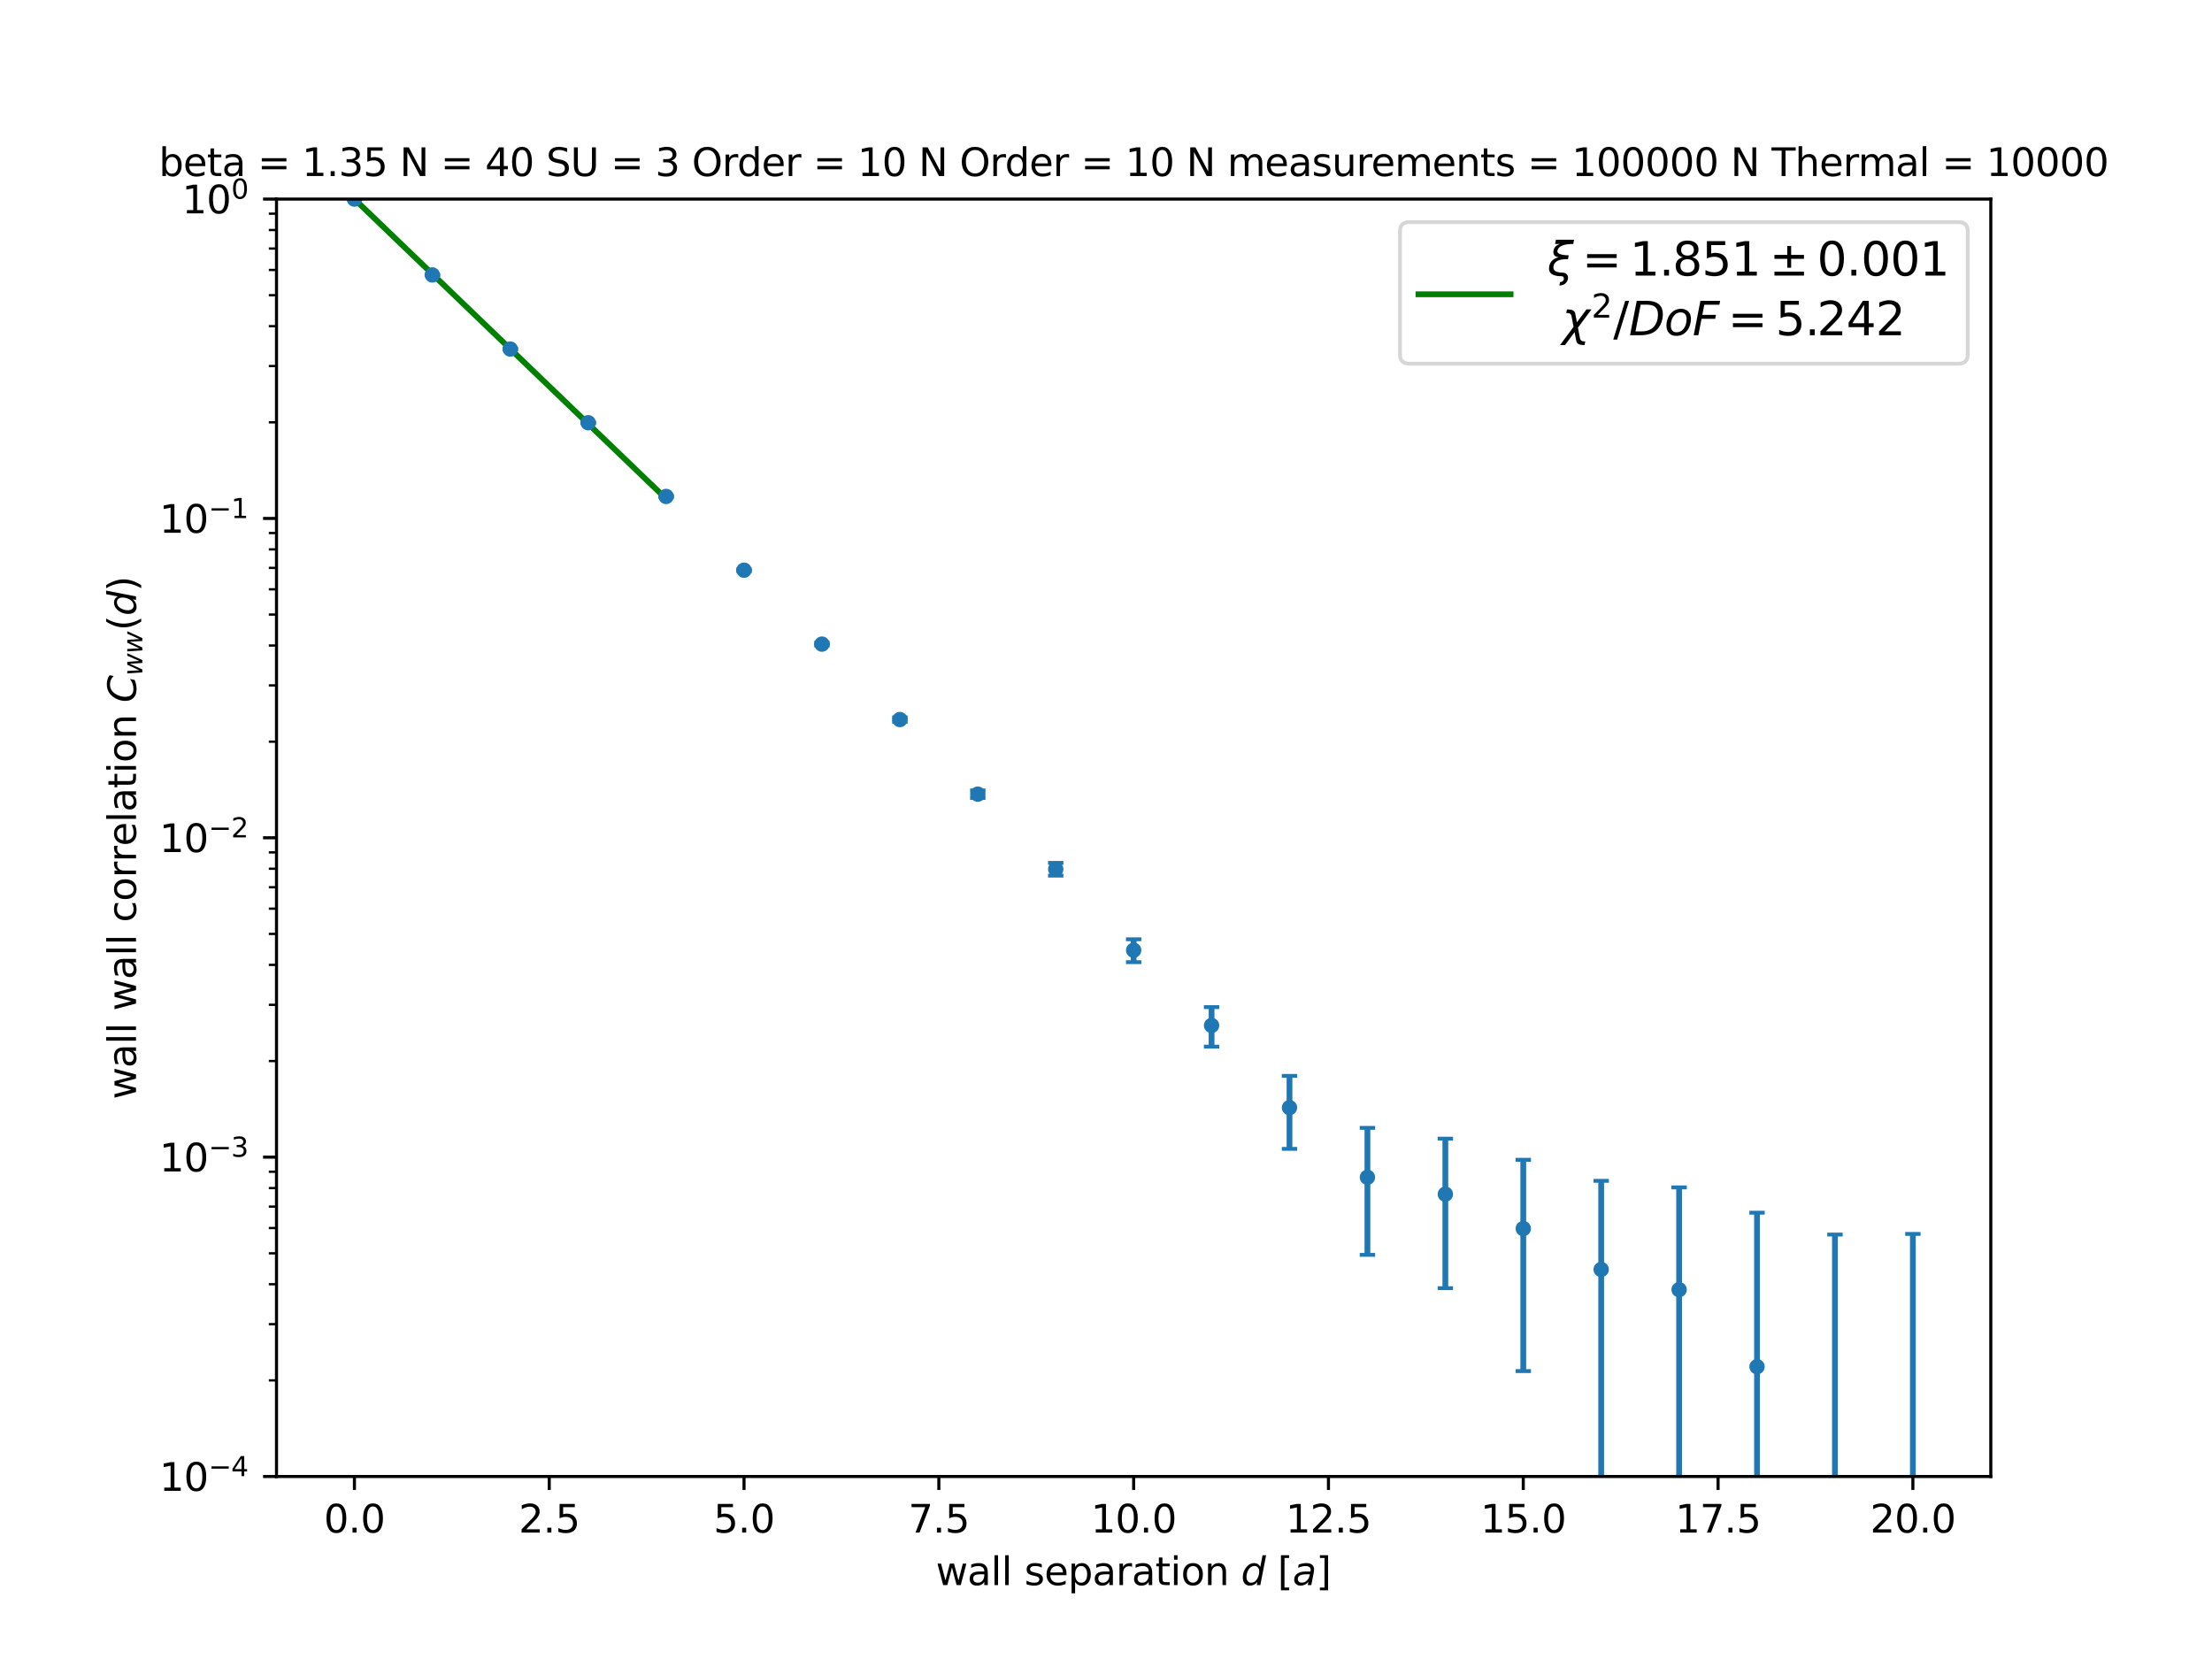 <?xml version="1.0" encoding="utf-8" standalone="no"?>
<!DOCTYPE svg PUBLIC "-//W3C//DTD SVG 1.1//EN"
  "http://www.w3.org/Graphics/SVG/1.1/DTD/svg11.dtd">
<svg height="432pt" version="1.1" viewBox="0 0 576 432" width="576pt" xmlns="http://www.w3.org/2000/svg" xmlns:xlink="http://www.w3.org/1999/xlink">
 <defs>
  <style type="text/css">*{stroke-linecap:butt;stroke-linejoin:round;}</style>
 </defs>
 <g id="figure_1">
  <g id="patch_1">
   <path d="M 0 432 
L 576 432 
L 576 0 
L 0 0 
z
" style="fill:#ffffff;"/>
  </g>
  <g id="axes_1">
   <g id="patch_2">
    <path d="M 72 384.48 
L 518.4 384.48 
L 518.4 51.84 
L 72 51.84 
z
" style="fill:#ffffff;"/>
   </g>
   <g id="matplotlib.axis_1">
    <g id="xtick_1">
     <g id="line2d_1">
      <defs>
       <path d="M 0 0 
L 0 3.5 
" id="m32c6333092" style="stroke:#000000;stroke-width:0.8;"/>
      </defs>
      <g>
       <use style="stroke:#000000;stroke-width:0.8;" x="92.291" xlink:href="#m32c6333092" y="384.48"/>
      </g>
     </g>
     <g id="text_1">
      <!-- 0.0 -->
      <g transform="translate(84.339 399.078)scale(0.1 -0.1)">
       <defs>
        <path d="M 2034 4250 
Q 1547 4250 1301 3770 
Q 1056 3291 1056 2328 
Q 1056 1369 1301 889 
Q 1547 409 2034 409 
Q 2525 409 2770 889 
Q 3016 1369 3016 2328 
Q 3016 3291 2770 3770 
Q 2525 4250 2034 4250 
z
M 2034 4750 
Q 2819 4750 3233 4129 
Q 3647 3509 3647 2328 
Q 3647 1150 3233 529 
Q 2819 -91 2034 -91 
Q 1250 -91 836 529 
Q 422 1150 422 2328 
Q 422 3509 836 4129 
Q 1250 4750 2034 4750 
z
" id="DejaVuSans-30" transform="scale(0.016)"/>
        <path d="M 684 794 
L 1344 794 
L 1344 0 
L 684 0 
L 684 794 
z
" id="DejaVuSans-2e" transform="scale(0.016)"/>
       </defs>
       <use xlink:href="#DejaVuSans-30"/>
       <use x="63.623" xlink:href="#DejaVuSans-2e"/>
       <use x="95.41" xlink:href="#DejaVuSans-30"/>
      </g>
     </g>
    </g>
    <g id="xtick_2">
     <g id="line2d_2">
      <g>
       <use style="stroke:#000000;stroke-width:0.8;" x="143.018" xlink:href="#m32c6333092" y="384.48"/>
      </g>
     </g>
     <g id="text_2">
      <!-- 2.5 -->
      <g transform="translate(135.067 399.078)scale(0.1 -0.1)">
       <defs>
        <path d="M 1228 531 
L 3431 531 
L 3431 0 
L 469 0 
L 469 531 
Q 828 903 1448 1529 
Q 2069 2156 2228 2338 
Q 2531 2678 2651 2914 
Q 2772 3150 2772 3378 
Q 2772 3750 2511 3984 
Q 2250 4219 1831 4219 
Q 1534 4219 1204 4116 
Q 875 4013 500 3803 
L 500 4441 
Q 881 4594 1212 4672 
Q 1544 4750 1819 4750 
Q 2544 4750 2975 4387 
Q 3406 4025 3406 3419 
Q 3406 3131 3298 2873 
Q 3191 2616 2906 2266 
Q 2828 2175 2409 1742 
Q 1991 1309 1228 531 
z
" id="DejaVuSans-32" transform="scale(0.016)"/>
        <path d="M 691 4666 
L 3169 4666 
L 3169 4134 
L 1269 4134 
L 1269 2991 
Q 1406 3038 1543 3061 
Q 1681 3084 1819 3084 
Q 2600 3084 3056 2656 
Q 3513 2228 3513 1497 
Q 3513 744 3044 326 
Q 2575 -91 1722 -91 
Q 1428 -91 1123 -41 
Q 819 9 494 109 
L 494 744 
Q 775 591 1075 516 
Q 1375 441 1709 441 
Q 2250 441 2565 725 
Q 2881 1009 2881 1497 
Q 2881 1984 2565 2268 
Q 2250 2553 1709 2553 
Q 1456 2553 1204 2497 
Q 953 2441 691 2322 
L 691 4666 
z
" id="DejaVuSans-35" transform="scale(0.016)"/>
       </defs>
       <use xlink:href="#DejaVuSans-32"/>
       <use x="63.623" xlink:href="#DejaVuSans-2e"/>
       <use x="95.41" xlink:href="#DejaVuSans-35"/>
      </g>
     </g>
    </g>
    <g id="xtick_3">
     <g id="line2d_3">
      <g>
       <use style="stroke:#000000;stroke-width:0.8;" x="193.745" xlink:href="#m32c6333092" y="384.48"/>
      </g>
     </g>
     <g id="text_3">
      <!-- 5.0 -->
      <g transform="translate(185.794 399.078)scale(0.1 -0.1)">
       <use xlink:href="#DejaVuSans-35"/>
       <use x="63.623" xlink:href="#DejaVuSans-2e"/>
       <use x="95.41" xlink:href="#DejaVuSans-30"/>
      </g>
     </g>
    </g>
    <g id="xtick_4">
     <g id="line2d_4">
      <g>
       <use style="stroke:#000000;stroke-width:0.8;" x="244.473" xlink:href="#m32c6333092" y="384.48"/>
      </g>
     </g>
     <g id="text_4">
      <!-- 7.5 -->
      <g transform="translate(236.521 399.078)scale(0.1 -0.1)">
       <defs>
        <path d="M 525 4666 
L 3525 4666 
L 3525 4397 
L 1831 0 
L 1172 0 
L 2766 4134 
L 525 4134 
L 525 4666 
z
" id="DejaVuSans-37" transform="scale(0.016)"/>
       </defs>
       <use xlink:href="#DejaVuSans-37"/>
       <use x="63.623" xlink:href="#DejaVuSans-2e"/>
       <use x="95.41" xlink:href="#DejaVuSans-35"/>
      </g>
     </g>
    </g>
    <g id="xtick_5">
     <g id="line2d_5">
      <g>
       <use style="stroke:#000000;stroke-width:0.8;" x="295.2" xlink:href="#m32c6333092" y="384.48"/>
      </g>
     </g>
     <g id="text_5">
      <!-- 10.0 -->
      <g transform="translate(284.067 399.078)scale(0.1 -0.1)">
       <defs>
        <path d="M 794 531 
L 1825 531 
L 1825 4091 
L 703 3866 
L 703 4441 
L 1819 4666 
L 2450 4666 
L 2450 531 
L 3481 531 
L 3481 0 
L 794 0 
L 794 531 
z
" id="DejaVuSans-31" transform="scale(0.016)"/>
       </defs>
       <use xlink:href="#DejaVuSans-31"/>
       <use x="63.623" xlink:href="#DejaVuSans-30"/>
       <use x="127.246" xlink:href="#DejaVuSans-2e"/>
       <use x="159.033" xlink:href="#DejaVuSans-30"/>
      </g>
     </g>
    </g>
    <g id="xtick_6">
     <g id="line2d_6">
      <g>
       <use style="stroke:#000000;stroke-width:0.8;" x="345.927" xlink:href="#m32c6333092" y="384.48"/>
      </g>
     </g>
     <g id="text_6">
      <!-- 12.5 -->
      <g transform="translate(334.794 399.078)scale(0.1 -0.1)">
       <use xlink:href="#DejaVuSans-31"/>
       <use x="63.623" xlink:href="#DejaVuSans-32"/>
       <use x="127.246" xlink:href="#DejaVuSans-2e"/>
       <use x="159.033" xlink:href="#DejaVuSans-35"/>
      </g>
     </g>
    </g>
    <g id="xtick_7">
     <g id="line2d_7">
      <g>
       <use style="stroke:#000000;stroke-width:0.8;" x="396.655" xlink:href="#m32c6333092" y="384.48"/>
      </g>
     </g>
     <g id="text_7">
      <!-- 15.0 -->
      <g transform="translate(385.522 399.078)scale(0.1 -0.1)">
       <use xlink:href="#DejaVuSans-31"/>
       <use x="63.623" xlink:href="#DejaVuSans-35"/>
       <use x="127.246" xlink:href="#DejaVuSans-2e"/>
       <use x="159.033" xlink:href="#DejaVuSans-30"/>
      </g>
     </g>
    </g>
    <g id="xtick_8">
     <g id="line2d_8">
      <g>
       <use style="stroke:#000000;stroke-width:0.8;" x="447.382" xlink:href="#m32c6333092" y="384.48"/>
      </g>
     </g>
     <g id="text_8">
      <!-- 17.5 -->
      <g transform="translate(436.249 399.078)scale(0.1 -0.1)">
       <use xlink:href="#DejaVuSans-31"/>
       <use x="63.623" xlink:href="#DejaVuSans-37"/>
       <use x="127.246" xlink:href="#DejaVuSans-2e"/>
       <use x="159.033" xlink:href="#DejaVuSans-35"/>
      </g>
     </g>
    </g>
    <g id="xtick_9">
     <g id="line2d_9">
      <g>
       <use style="stroke:#000000;stroke-width:0.8;" x="498.109" xlink:href="#m32c6333092" y="384.48"/>
      </g>
     </g>
     <g id="text_9">
      <!-- 20.0 -->
      <g transform="translate(486.976 399.078)scale(0.1 -0.1)">
       <use xlink:href="#DejaVuSans-32"/>
       <use x="63.623" xlink:href="#DejaVuSans-30"/>
       <use x="127.246" xlink:href="#DejaVuSans-2e"/>
       <use x="159.033" xlink:href="#DejaVuSans-30"/>
      </g>
     </g>
    </g>
    <g id="text_10">
     <!-- wall separation $d$ [$a$] -->
     <g transform="translate(243.7 412.758)scale(0.1 -0.1)">
      <defs>
       <path d="M 269 3500 
L 844 3500 
L 1563 769 
L 2278 3500 
L 2956 3500 
L 3675 769 
L 4391 3500 
L 4966 3500 
L 4050 0 
L 3372 0 
L 2619 2869 
L 1863 0 
L 1184 0 
L 269 3500 
z
" id="DejaVuSans-77" transform="scale(0.016)"/>
       <path d="M 2194 1759 
Q 1497 1759 1228 1600 
Q 959 1441 959 1056 
Q 959 750 1161 570 
Q 1363 391 1709 391 
Q 2188 391 2477 730 
Q 2766 1069 2766 1631 
L 2766 1759 
L 2194 1759 
z
M 3341 1997 
L 3341 0 
L 2766 0 
L 2766 531 
Q 2569 213 2275 61 
Q 1981 -91 1556 -91 
Q 1019 -91 701 211 
Q 384 513 384 1019 
Q 384 1609 779 1909 
Q 1175 2209 1959 2209 
L 2766 2209 
L 2766 2266 
Q 2766 2663 2505 2880 
Q 2244 3097 1772 3097 
Q 1472 3097 1187 3025 
Q 903 2953 641 2809 
L 641 3341 
Q 956 3463 1253 3523 
Q 1550 3584 1831 3584 
Q 2591 3584 2966 3190 
Q 3341 2797 3341 1997 
z
" id="DejaVuSans-61" transform="scale(0.016)"/>
       <path d="M 603 4863 
L 1178 4863 
L 1178 0 
L 603 0 
L 603 4863 
z
" id="DejaVuSans-6c" transform="scale(0.016)"/>
       <path id="DejaVuSans-20" transform="scale(0.016)"/>
       <path d="M 2834 3397 
L 2834 2853 
Q 2591 2978 2328 3040 
Q 2066 3103 1784 3103 
Q 1356 3103 1142 2972 
Q 928 2841 928 2578 
Q 928 2378 1081 2264 
Q 1234 2150 1697 2047 
L 1894 2003 
Q 2506 1872 2764 1633 
Q 3022 1394 3022 966 
Q 3022 478 2636 193 
Q 2250 -91 1575 -91 
Q 1294 -91 989 -36 
Q 684 19 347 128 
L 347 722 
Q 666 556 975 473 
Q 1284 391 1588 391 
Q 1994 391 2212 530 
Q 2431 669 2431 922 
Q 2431 1156 2273 1281 
Q 2116 1406 1581 1522 
L 1381 1569 
Q 847 1681 609 1914 
Q 372 2147 372 2553 
Q 372 3047 722 3315 
Q 1072 3584 1716 3584 
Q 2034 3584 2315 3537 
Q 2597 3491 2834 3397 
z
" id="DejaVuSans-73" transform="scale(0.016)"/>
       <path d="M 3597 1894 
L 3597 1613 
L 953 1613 
Q 991 1019 1311 708 
Q 1631 397 2203 397 
Q 2534 397 2845 478 
Q 3156 559 3463 722 
L 3463 178 
Q 3153 47 2828 -22 
Q 2503 -91 2169 -91 
Q 1331 -91 842 396 
Q 353 884 353 1716 
Q 353 2575 817 3079 
Q 1281 3584 2069 3584 
Q 2775 3584 3186 3129 
Q 3597 2675 3597 1894 
z
M 3022 2063 
Q 3016 2534 2758 2815 
Q 2500 3097 2075 3097 
Q 1594 3097 1305 2825 
Q 1016 2553 972 2059 
L 3022 2063 
z
" id="DejaVuSans-65" transform="scale(0.016)"/>
       <path d="M 1159 525 
L 1159 -1331 
L 581 -1331 
L 581 3500 
L 1159 3500 
L 1159 2969 
Q 1341 3281 1617 3432 
Q 1894 3584 2278 3584 
Q 2916 3584 3314 3078 
Q 3713 2572 3713 1747 
Q 3713 922 3314 415 
Q 2916 -91 2278 -91 
Q 1894 -91 1617 61 
Q 1341 213 1159 525 
z
M 3116 1747 
Q 3116 2381 2855 2742 
Q 2594 3103 2138 3103 
Q 1681 3103 1420 2742 
Q 1159 2381 1159 1747 
Q 1159 1113 1420 752 
Q 1681 391 2138 391 
Q 2594 391 2855 752 
Q 3116 1113 3116 1747 
z
" id="DejaVuSans-70" transform="scale(0.016)"/>
       <path d="M 2631 2963 
Q 2534 3019 2420 3045 
Q 2306 3072 2169 3072 
Q 1681 3072 1420 2755 
Q 1159 2438 1159 1844 
L 1159 0 
L 581 0 
L 581 3500 
L 1159 3500 
L 1159 2956 
Q 1341 3275 1631 3429 
Q 1922 3584 2338 3584 
Q 2397 3584 2469 3576 
Q 2541 3569 2628 3553 
L 2631 2963 
z
" id="DejaVuSans-72" transform="scale(0.016)"/>
       <path d="M 1172 4494 
L 1172 3500 
L 2356 3500 
L 2356 3053 
L 1172 3053 
L 1172 1153 
Q 1172 725 1289 603 
Q 1406 481 1766 481 
L 2356 481 
L 2356 0 
L 1766 0 
Q 1100 0 847 248 
Q 594 497 594 1153 
L 594 3053 
L 172 3053 
L 172 3500 
L 594 3500 
L 594 4494 
L 1172 4494 
z
" id="DejaVuSans-74" transform="scale(0.016)"/>
       <path d="M 603 3500 
L 1178 3500 
L 1178 0 
L 603 0 
L 603 3500 
z
M 603 4863 
L 1178 4863 
L 1178 4134 
L 603 4134 
L 603 4863 
z
" id="DejaVuSans-69" transform="scale(0.016)"/>
       <path d="M 1959 3097 
Q 1497 3097 1228 2736 
Q 959 2375 959 1747 
Q 959 1119 1226 758 
Q 1494 397 1959 397 
Q 2419 397 2687 759 
Q 2956 1122 2956 1747 
Q 2956 2369 2687 2733 
Q 2419 3097 1959 3097 
z
M 1959 3584 
Q 2709 3584 3137 3096 
Q 3566 2609 3566 1747 
Q 3566 888 3137 398 
Q 2709 -91 1959 -91 
Q 1206 -91 779 398 
Q 353 888 353 1747 
Q 353 2609 779 3096 
Q 1206 3584 1959 3584 
z
" id="DejaVuSans-6f" transform="scale(0.016)"/>
       <path d="M 3513 2113 
L 3513 0 
L 2938 0 
L 2938 2094 
Q 2938 2591 2744 2837 
Q 2550 3084 2163 3084 
Q 1697 3084 1428 2787 
Q 1159 2491 1159 1978 
L 1159 0 
L 581 0 
L 581 3500 
L 1159 3500 
L 1159 2956 
Q 1366 3272 1645 3428 
Q 1925 3584 2291 3584 
Q 2894 3584 3203 3211 
Q 3513 2838 3513 2113 
z
" id="DejaVuSans-6e" transform="scale(0.016)"/>
       <path d="M 2675 525 
Q 2444 222 2128 65 
Q 1813 -91 1428 -91 
Q 903 -91 598 267 
Q 294 625 294 1247 
Q 294 1766 478 2236 
Q 663 2706 1013 3078 
Q 1244 3325 1534 3454 
Q 1825 3584 2144 3584 
Q 2481 3584 2739 3421 
Q 2997 3259 3138 2956 
L 3513 4863 
L 4091 4863 
L 3144 0 
L 2566 0 
L 2675 525 
z
M 891 1350 
Q 891 897 1095 644 
Q 1300 391 1663 391 
Q 1931 391 2161 520 
Q 2391 650 2566 903 
Q 2750 1166 2856 1509 
Q 2963 1853 2963 2188 
Q 2963 2622 2758 2865 
Q 2553 3109 2194 3109 
Q 1922 3109 1687 2981 
Q 1453 2853 1288 2613 
Q 1106 2353 998 2009 
Q 891 1666 891 1350 
z
" id="DejaVuSans-Oblique-64" transform="scale(0.016)"/>
       <path d="M 550 4863 
L 1875 4863 
L 1875 4416 
L 1125 4416 
L 1125 -397 
L 1875 -397 
L 1875 -844 
L 550 -844 
L 550 4863 
z
" id="DejaVuSans-5b" transform="scale(0.016)"/>
       <path d="M 3438 1997 
L 3047 0 
L 2472 0 
L 2578 531 
Q 2325 219 2001 64 
Q 1678 -91 1281 -91 
Q 834 -91 548 182 
Q 263 456 263 884 
Q 263 1497 752 1853 
Q 1241 2209 2100 2209 
L 2900 2209 
L 2931 2363 
Q 2938 2388 2941 2417 
Q 2944 2447 2944 2509 
Q 2944 2788 2717 2942 
Q 2491 3097 2081 3097 
Q 1800 3097 1504 3025 
Q 1209 2953 897 2809 
L 997 3341 
Q 1322 3463 1633 3523 
Q 1944 3584 2234 3584 
Q 2853 3584 3176 3315 
Q 3500 3047 3500 2534 
Q 3500 2431 3484 2292 
Q 3469 2153 3438 1997 
z
M 2816 1759 
L 2241 1759 
Q 1534 1759 1195 1570 
Q 856 1381 856 984 
Q 856 709 1029 553 
Q 1203 397 1509 397 
Q 1978 397 2328 733 
Q 2678 1069 2791 1631 
L 2816 1759 
z
" id="DejaVuSans-Oblique-61" transform="scale(0.016)"/>
       <path d="M 1947 4863 
L 1947 -844 
L 622 -844 
L 622 -397 
L 1369 -397 
L 1369 4416 
L 622 4416 
L 622 4863 
L 1947 4863 
z
" id="DejaVuSans-5d" transform="scale(0.016)"/>
      </defs>
      <use transform="translate(0 0.016)" xlink:href="#DejaVuSans-77"/>
      <use transform="translate(81.787 0.016)" xlink:href="#DejaVuSans-61"/>
      <use transform="translate(143.066 0.016)" xlink:href="#DejaVuSans-6c"/>
      <use transform="translate(170.85 0.016)" xlink:href="#DejaVuSans-6c"/>
      <use transform="translate(198.633 0.016)" xlink:href="#DejaVuSans-20"/>
      <use transform="translate(230.42 0.016)" xlink:href="#DejaVuSans-73"/>
      <use transform="translate(282.52 0.016)" xlink:href="#DejaVuSans-65"/>
      <use transform="translate(344.043 0.016)" xlink:href="#DejaVuSans-70"/>
      <use transform="translate(407.52 0.016)" xlink:href="#DejaVuSans-61"/>
      <use transform="translate(468.799 0.016)" xlink:href="#DejaVuSans-72"/>
      <use transform="translate(509.912 0.016)" xlink:href="#DejaVuSans-61"/>
      <use transform="translate(571.191 0.016)" xlink:href="#DejaVuSans-74"/>
      <use transform="translate(610.4 0.016)" xlink:href="#DejaVuSans-69"/>
      <use transform="translate(638.184 0.016)" xlink:href="#DejaVuSans-6f"/>
      <use transform="translate(699.365 0.016)" xlink:href="#DejaVuSans-6e"/>
      <use transform="translate(762.744 0.016)" xlink:href="#DejaVuSans-20"/>
      <use transform="translate(794.531 0.016)" xlink:href="#DejaVuSans-Oblique-64"/>
      <use transform="translate(858.008 0.016)" xlink:href="#DejaVuSans-20"/>
      <use transform="translate(889.795 0.016)" xlink:href="#DejaVuSans-5b"/>
      <use transform="translate(928.809 0.016)" xlink:href="#DejaVuSans-Oblique-61"/>
      <use transform="translate(990.088 0.016)" xlink:href="#DejaVuSans-5d"/>
     </g>
    </g>
   </g>
   <g id="matplotlib.axis_2">
    <g id="ytick_1">
     <g id="line2d_10">
      <defs>
       <path d="M 0 0 
L -3.5 0 
" id="m2466bd0380" style="stroke:#000000;stroke-width:0.8;"/>
      </defs>
      <g>
       <use style="stroke:#000000;stroke-width:0.8;" x="72" xlink:href="#m2466bd0380" y="384.48"/>
      </g>
     </g>
     <g id="text_11">
      <!-- $\mathdefault{10^{-4}}$ -->
      <g transform="translate(41.5 388.279)scale(0.1 -0.1)">
       <defs>
        <path d="M 678 2272 
L 4684 2272 
L 4684 1741 
L 678 1741 
L 678 2272 
z
" id="DejaVuSans-2212" transform="scale(0.016)"/>
        <path d="M 2419 4116 
L 825 1625 
L 2419 1625 
L 2419 4116 
z
M 2253 4666 
L 3047 4666 
L 3047 1625 
L 3713 1625 
L 3713 1100 
L 3047 1100 
L 3047 0 
L 2419 0 
L 2419 1100 
L 313 1100 
L 313 1709 
L 2253 4666 
z
" id="DejaVuSans-34" transform="scale(0.016)"/>
       </defs>
       <use transform="translate(0 0.684)" xlink:href="#DejaVuSans-31"/>
       <use transform="translate(63.623 0.684)" xlink:href="#DejaVuSans-30"/>
       <use transform="translate(128.203 38.966)scale(0.7)" xlink:href="#DejaVuSans-2212"/>
       <use transform="translate(186.855 38.966)scale(0.7)" xlink:href="#DejaVuSans-34"/>
      </g>
     </g>
    </g>
    <g id="ytick_2">
     <g id="line2d_11">
      <g>
       <use style="stroke:#000000;stroke-width:0.8;" x="72" xlink:href="#m2466bd0380" y="301.32"/>
      </g>
     </g>
     <g id="text_12">
      <!-- $\mathdefault{10^{-3}}$ -->
      <g transform="translate(41.5 305.119)scale(0.1 -0.1)">
       <defs>
        <path d="M 2597 2516 
Q 3050 2419 3304 2112 
Q 3559 1806 3559 1356 
Q 3559 666 3084 287 
Q 2609 -91 1734 -91 
Q 1441 -91 1130 -33 
Q 819 25 488 141 
L 488 750 
Q 750 597 1062 519 
Q 1375 441 1716 441 
Q 2309 441 2620 675 
Q 2931 909 2931 1356 
Q 2931 1769 2642 2001 
Q 2353 2234 1838 2234 
L 1294 2234 
L 1294 2753 
L 1863 2753 
Q 2328 2753 2575 2939 
Q 2822 3125 2822 3475 
Q 2822 3834 2567 4026 
Q 2313 4219 1838 4219 
Q 1578 4219 1281 4162 
Q 984 4106 628 3988 
L 628 4550 
Q 988 4650 1302 4700 
Q 1616 4750 1894 4750 
Q 2613 4750 3031 4423 
Q 3450 4097 3450 3541 
Q 3450 3153 3228 2886 
Q 3006 2619 2597 2516 
z
" id="DejaVuSans-33" transform="scale(0.016)"/>
       </defs>
       <use transform="translate(0 0.766)" xlink:href="#DejaVuSans-31"/>
       <use transform="translate(63.623 0.766)" xlink:href="#DejaVuSans-30"/>
       <use transform="translate(128.203 39.047)scale(0.7)" xlink:href="#DejaVuSans-2212"/>
       <use transform="translate(186.855 39.047)scale(0.7)" xlink:href="#DejaVuSans-33"/>
      </g>
     </g>
    </g>
    <g id="ytick_3">
     <g id="line2d_12">
      <g>
       <use style="stroke:#000000;stroke-width:0.8;" x="72" xlink:href="#m2466bd0380" y="218.16"/>
      </g>
     </g>
     <g id="text_13">
      <!-- $\mathdefault{10^{-2}}$ -->
      <g transform="translate(41.5 221.959)scale(0.1 -0.1)">
       <use transform="translate(0 0.766)" xlink:href="#DejaVuSans-31"/>
       <use transform="translate(63.623 0.766)" xlink:href="#DejaVuSans-30"/>
       <use transform="translate(128.203 39.047)scale(0.7)" xlink:href="#DejaVuSans-2212"/>
       <use transform="translate(186.855 39.047)scale(0.7)" xlink:href="#DejaVuSans-32"/>
      </g>
     </g>
    </g>
    <g id="ytick_4">
     <g id="line2d_13">
      <g>
       <use style="stroke:#000000;stroke-width:0.8;" x="72" xlink:href="#m2466bd0380" y="135"/>
      </g>
     </g>
     <g id="text_14">
      <!-- $\mathdefault{10^{-1}}$ -->
      <g transform="translate(41.5 138.799)scale(0.1 -0.1)">
       <use transform="translate(0 0.684)" xlink:href="#DejaVuSans-31"/>
       <use transform="translate(63.623 0.684)" xlink:href="#DejaVuSans-30"/>
       <use transform="translate(128.203 38.966)scale(0.7)" xlink:href="#DejaVuSans-2212"/>
       <use transform="translate(186.855 38.966)scale(0.7)" xlink:href="#DejaVuSans-31"/>
      </g>
     </g>
    </g>
    <g id="ytick_5">
     <g id="line2d_14">
      <g>
       <use style="stroke:#000000;stroke-width:0.8;" x="72" xlink:href="#m2466bd0380" y="51.84"/>
      </g>
     </g>
     <g id="text_15">
      <!-- $\mathdefault{10^{0}}$ -->
      <g transform="translate(47.4 55.639)scale(0.1 -0.1)">
       <use transform="translate(0 0.766)" xlink:href="#DejaVuSans-31"/>
       <use transform="translate(63.623 0.766)" xlink:href="#DejaVuSans-30"/>
       <use transform="translate(128.203 39.047)scale(0.7)" xlink:href="#DejaVuSans-30"/>
      </g>
     </g>
    </g>
    <g id="ytick_6">
     <g id="line2d_15">
      <defs>
       <path d="M 0 0 
L -2 0 
" id="m57bfcf217b" style="stroke:#000000;stroke-width:0.6;"/>
      </defs>
      <g>
       <use style="stroke:#000000;stroke-width:0.6;" x="72" xlink:href="#m57bfcf217b" y="359.446"/>
      </g>
     </g>
    </g>
    <g id="ytick_7">
     <g id="line2d_16">
      <g>
       <use style="stroke:#000000;stroke-width:0.6;" x="72" xlink:href="#m57bfcf217b" y="344.803"/>
      </g>
     </g>
    </g>
    <g id="ytick_8">
     <g id="line2d_17">
      <g>
       <use style="stroke:#000000;stroke-width:0.6;" x="72" xlink:href="#m57bfcf217b" y="334.413"/>
      </g>
     </g>
    </g>
    <g id="ytick_9">
     <g id="line2d_18">
      <g>
       <use style="stroke:#000000;stroke-width:0.6;" x="72" xlink:href="#m57bfcf217b" y="326.354"/>
      </g>
     </g>
    </g>
    <g id="ytick_10">
     <g id="line2d_19">
      <g>
       <use style="stroke:#000000;stroke-width:0.6;" x="72" xlink:href="#m57bfcf217b" y="319.769"/>
      </g>
     </g>
    </g>
    <g id="ytick_11">
     <g id="line2d_20">
      <g>
       <use style="stroke:#000000;stroke-width:0.6;" x="72" xlink:href="#m57bfcf217b" y="314.202"/>
      </g>
     </g>
    </g>
    <g id="ytick_12">
     <g id="line2d_21">
      <g>
       <use style="stroke:#000000;stroke-width:0.6;" x="72" xlink:href="#m57bfcf217b" y="309.379"/>
      </g>
     </g>
    </g>
    <g id="ytick_13">
     <g id="line2d_22">
      <g>
       <use style="stroke:#000000;stroke-width:0.6;" x="72" xlink:href="#m57bfcf217b" y="305.125"/>
      </g>
     </g>
    </g>
    <g id="ytick_14">
     <g id="line2d_23">
      <g>
       <use style="stroke:#000000;stroke-width:0.6;" x="72" xlink:href="#m57bfcf217b" y="276.286"/>
      </g>
     </g>
    </g>
    <g id="ytick_15">
     <g id="line2d_24">
      <g>
       <use style="stroke:#000000;stroke-width:0.6;" x="72" xlink:href="#m57bfcf217b" y="261.643"/>
      </g>
     </g>
    </g>
    <g id="ytick_16">
     <g id="line2d_25">
      <g>
       <use style="stroke:#000000;stroke-width:0.6;" x="72" xlink:href="#m57bfcf217b" y="251.253"/>
      </g>
     </g>
    </g>
    <g id="ytick_17">
     <g id="line2d_26">
      <g>
       <use style="stroke:#000000;stroke-width:0.6;" x="72" xlink:href="#m57bfcf217b" y="243.194"/>
      </g>
     </g>
    </g>
    <g id="ytick_18">
     <g id="line2d_27">
      <g>
       <use style="stroke:#000000;stroke-width:0.6;" x="72" xlink:href="#m57bfcf217b" y="236.609"/>
      </g>
     </g>
    </g>
    <g id="ytick_19">
     <g id="line2d_28">
      <g>
       <use style="stroke:#000000;stroke-width:0.6;" x="72" xlink:href="#m57bfcf217b" y="231.042"/>
      </g>
     </g>
    </g>
    <g id="ytick_20">
     <g id="line2d_29">
      <g>
       <use style="stroke:#000000;stroke-width:0.6;" x="72" xlink:href="#m57bfcf217b" y="226.219"/>
      </g>
     </g>
    </g>
    <g id="ytick_21">
     <g id="line2d_30">
      <g>
       <use style="stroke:#000000;stroke-width:0.6;" x="72" xlink:href="#m57bfcf217b" y="221.965"/>
      </g>
     </g>
    </g>
    <g id="ytick_22">
     <g id="line2d_31">
      <g>
       <use style="stroke:#000000;stroke-width:0.6;" x="72" xlink:href="#m57bfcf217b" y="193.126"/>
      </g>
     </g>
    </g>
    <g id="ytick_23">
     <g id="line2d_32">
      <g>
       <use style="stroke:#000000;stroke-width:0.6;" x="72" xlink:href="#m57bfcf217b" y="178.483"/>
      </g>
     </g>
    </g>
    <g id="ytick_24">
     <g id="line2d_33">
      <g>
       <use style="stroke:#000000;stroke-width:0.6;" x="72" xlink:href="#m57bfcf217b" y="168.093"/>
      </g>
     </g>
    </g>
    <g id="ytick_25">
     <g id="line2d_34">
      <g>
       <use style="stroke:#000000;stroke-width:0.6;" x="72" xlink:href="#m57bfcf217b" y="160.034"/>
      </g>
     </g>
    </g>
    <g id="ytick_26">
     <g id="line2d_35">
      <g>
       <use style="stroke:#000000;stroke-width:0.6;" x="72" xlink:href="#m57bfcf217b" y="153.449"/>
      </g>
     </g>
    </g>
    <g id="ytick_27">
     <g id="line2d_36">
      <g>
       <use style="stroke:#000000;stroke-width:0.6;" x="72" xlink:href="#m57bfcf217b" y="147.882"/>
      </g>
     </g>
    </g>
    <g id="ytick_28">
     <g id="line2d_37">
      <g>
       <use style="stroke:#000000;stroke-width:0.6;" x="72" xlink:href="#m57bfcf217b" y="143.059"/>
      </g>
     </g>
    </g>
    <g id="ytick_29">
     <g id="line2d_38">
      <g>
       <use style="stroke:#000000;stroke-width:0.6;" x="72" xlink:href="#m57bfcf217b" y="138.805"/>
      </g>
     </g>
    </g>
    <g id="ytick_30">
     <g id="line2d_39">
      <g>
       <use style="stroke:#000000;stroke-width:0.6;" x="72" xlink:href="#m57bfcf217b" y="109.966"/>
      </g>
     </g>
    </g>
    <g id="ytick_31">
     <g id="line2d_40">
      <g>
       <use style="stroke:#000000;stroke-width:0.6;" x="72" xlink:href="#m57bfcf217b" y="95.323"/>
      </g>
     </g>
    </g>
    <g id="ytick_32">
     <g id="line2d_41">
      <g>
       <use style="stroke:#000000;stroke-width:0.6;" x="72" xlink:href="#m57bfcf217b" y="84.933"/>
      </g>
     </g>
    </g>
    <g id="ytick_33">
     <g id="line2d_42">
      <g>
       <use style="stroke:#000000;stroke-width:0.6;" x="72" xlink:href="#m57bfcf217b" y="76.874"/>
      </g>
     </g>
    </g>
    <g id="ytick_34">
     <g id="line2d_43">
      <g>
       <use style="stroke:#000000;stroke-width:0.6;" x="72" xlink:href="#m57bfcf217b" y="70.289"/>
      </g>
     </g>
    </g>
    <g id="ytick_35">
     <g id="line2d_44">
      <g>
       <use style="stroke:#000000;stroke-width:0.6;" x="72" xlink:href="#m57bfcf217b" y="64.722"/>
      </g>
     </g>
    </g>
    <g id="ytick_36">
     <g id="line2d_45">
      <g>
       <use style="stroke:#000000;stroke-width:0.6;" x="72" xlink:href="#m57bfcf217b" y="59.899"/>
      </g>
     </g>
    </g>
    <g id="ytick_37">
     <g id="line2d_46">
      <g>
       <use style="stroke:#000000;stroke-width:0.6;" x="72" xlink:href="#m57bfcf217b" y="55.645"/>
      </g>
     </g>
    </g>
    <g id="text_16">
     <!-- wall wall correlation $C_{ww}(d)$ -->
     <g transform="translate(35.42 286.26)rotate(-90)scale(0.1 -0.1)">
      <defs>
       <path d="M 3122 3366 
L 3122 2828 
Q 2878 2963 2633 3030 
Q 2388 3097 2138 3097 
Q 1578 3097 1268 2742 
Q 959 2388 959 1747 
Q 959 1106 1268 751 
Q 1578 397 2138 397 
Q 2388 397 2633 464 
Q 2878 531 3122 666 
L 3122 134 
Q 2881 22 2623 -34 
Q 2366 -91 2075 -91 
Q 1284 -91 818 406 
Q 353 903 353 1747 
Q 353 2603 823 3093 
Q 1294 3584 2113 3584 
Q 2378 3584 2631 3529 
Q 2884 3475 3122 3366 
z
" id="DejaVuSans-63" transform="scale(0.016)"/>
       <path d="M 4447 4306 
L 4319 3641 
Q 4019 3944 3683 4091 
Q 3347 4238 2956 4238 
Q 2422 4238 2017 3981 
Q 1613 3725 1319 3200 
Q 1131 2863 1032 2486 
Q 934 2109 934 1728 
Q 934 1091 1264 756 
Q 1594 422 2222 422 
Q 2656 422 3056 561 
Q 3456 700 3834 978 
L 3688 231 
Q 3316 72 2936 -9 
Q 2556 -91 2175 -91 
Q 1278 -91 773 396 
Q 269 884 269 1753 
Q 269 2309 461 2846 
Q 653 3384 1013 3828 
Q 1394 4300 1883 4525 
Q 2372 4750 3022 4750 
Q 3422 4750 3780 4639 
Q 4138 4528 4447 4306 
z
" id="DejaVuSans-Oblique-43" transform="scale(0.016)"/>
       <path d="M 544 3500 
L 1113 3500 
L 1259 684 
L 2566 3500 
L 3231 3500 
L 3425 684 
L 4666 3500 
L 5241 3500 
L 3641 0 
L 2969 0 
L 2797 2900 
L 1459 0 
L 781 0 
L 544 3500 
z
" id="DejaVuSans-Oblique-77" transform="scale(0.016)"/>
       <path d="M 1984 4856 
Q 1566 4138 1362 3434 
Q 1159 2731 1159 2009 
Q 1159 1288 1364 580 
Q 1569 -128 1984 -844 
L 1484 -844 
Q 1016 -109 783 600 
Q 550 1309 550 2009 
Q 550 2706 781 3412 
Q 1013 4119 1484 4856 
L 1984 4856 
z
" id="DejaVuSans-28" transform="scale(0.016)"/>
       <path d="M 513 4856 
L 1013 4856 
Q 1481 4119 1714 3412 
Q 1947 2706 1947 2009 
Q 1947 1309 1714 600 
Q 1481 -109 1013 -844 
L 513 -844 
Q 928 -128 1133 580 
Q 1338 1288 1338 2009 
Q 1338 2731 1133 3434 
Q 928 4138 513 4856 
z
" id="DejaVuSans-29" transform="scale(0.016)"/>
      </defs>
      <use transform="translate(0 0.016)" xlink:href="#DejaVuSans-77"/>
      <use transform="translate(81.787 0.016)" xlink:href="#DejaVuSans-61"/>
      <use transform="translate(143.066 0.016)" xlink:href="#DejaVuSans-6c"/>
      <use transform="translate(170.85 0.016)" xlink:href="#DejaVuSans-6c"/>
      <use transform="translate(198.633 0.016)" xlink:href="#DejaVuSans-20"/>
      <use transform="translate(230.42 0.016)" xlink:href="#DejaVuSans-77"/>
      <use transform="translate(312.207 0.016)" xlink:href="#DejaVuSans-61"/>
      <use transform="translate(373.486 0.016)" xlink:href="#DejaVuSans-6c"/>
      <use transform="translate(401.27 0.016)" xlink:href="#DejaVuSans-6c"/>
      <use transform="translate(429.053 0.016)" xlink:href="#DejaVuSans-20"/>
      <use transform="translate(460.84 0.016)" xlink:href="#DejaVuSans-63"/>
      <use transform="translate(515.82 0.016)" xlink:href="#DejaVuSans-6f"/>
      <use transform="translate(577.002 0.016)" xlink:href="#DejaVuSans-72"/>
      <use transform="translate(618.115 0.016)" xlink:href="#DejaVuSans-72"/>
      <use transform="translate(659.229 0.016)" xlink:href="#DejaVuSans-65"/>
      <use transform="translate(720.752 0.016)" xlink:href="#DejaVuSans-6c"/>
      <use transform="translate(748.535 0.016)" xlink:href="#DejaVuSans-61"/>
      <use transform="translate(809.814 0.016)" xlink:href="#DejaVuSans-74"/>
      <use transform="translate(849.023 0.016)" xlink:href="#DejaVuSans-69"/>
      <use transform="translate(876.807 0.016)" xlink:href="#DejaVuSans-6f"/>
      <use transform="translate(937.988 0.016)" xlink:href="#DejaVuSans-6e"/>
      <use transform="translate(1001.367 0.016)" xlink:href="#DejaVuSans-20"/>
      <use transform="translate(1033.154 0.016)" xlink:href="#DejaVuSans-Oblique-43"/>
      <use transform="translate(1102.979 -16.391)scale(0.7)" xlink:href="#DejaVuSans-Oblique-77"/>
      <use transform="translate(1160.229 -16.391)scale(0.7)" xlink:href="#DejaVuSans-Oblique-77"/>
      <use transform="translate(1220.215 0.016)" xlink:href="#DejaVuSans-28"/>
      <use transform="translate(1259.229 0.016)" xlink:href="#DejaVuSans-Oblique-64"/>
      <use transform="translate(1322.705 0.016)" xlink:href="#DejaVuSans-29"/>
     </g>
    </g>
   </g>
   <g id="LineCollection_1">
    <path clip-path="url(#pe729a5887f)" d="M 92.291 51.858 
L 92.291 51.822 
" style="fill:none;stroke:#1f77b4;stroke-width:1.5;"/>
    <path clip-path="url(#pe729a5887f)" d="M 112.582 71.624 
L 112.582 71.564 
" style="fill:none;stroke:#1f77b4;stroke-width:1.5;"/>
    <path clip-path="url(#pe729a5887f)" d="M 132.873 90.94 
L 132.873 90.844 
" style="fill:none;stroke:#1f77b4;stroke-width:1.5;"/>
    <path clip-path="url(#pe729a5887f)" d="M 153.164 110.153 
L 153.164 110.001 
" style="fill:none;stroke:#1f77b4;stroke-width:1.5;"/>
    <path clip-path="url(#pe729a5887f)" d="M 173.455 129.399 
L 173.455 129.154 
" style="fill:none;stroke:#1f77b4;stroke-width:1.5;"/>
    <path clip-path="url(#pe729a5887f)" d="M 193.745 148.678 
L 193.745 148.275 
" style="fill:none;stroke:#1f77b4;stroke-width:1.5;"/>
    <path clip-path="url(#pe729a5887f)" d="M 214.036 168.063 
L 214.036 167.389 
" style="fill:none;stroke:#1f77b4;stroke-width:1.5;"/>
    <path clip-path="url(#pe729a5887f)" d="M 234.327 187.945 
L 234.327 186.804 
" style="fill:none;stroke:#1f77b4;stroke-width:1.5;"/>
    <path clip-path="url(#pe729a5887f)" d="M 254.618 207.775 
L 254.618 205.837 
" style="fill:none;stroke:#1f77b4;stroke-width:1.5;"/>
    <path clip-path="url(#pe729a5887f)" d="M 274.909 228.012 
L 274.909 224.699 
" style="fill:none;stroke:#1f77b4;stroke-width:1.5;"/>
    <path clip-path="url(#pe729a5887f)" d="M 295.2 250.542 
L 295.2 244.588 
" style="fill:none;stroke:#1f77b4;stroke-width:1.5;"/>
    <path clip-path="url(#pe729a5887f)" d="M 315.491 272.542 
L 315.491 262.25 
" style="fill:none;stroke:#1f77b4;stroke-width:1.5;"/>
    <path clip-path="url(#pe729a5887f)" d="M 335.782 299.157 
L 335.782 280.159 
" style="fill:none;stroke:#1f77b4;stroke-width:1.5;"/>
    <path clip-path="url(#pe729a5887f)" d="M 356.073 326.763 
L 356.073 293.687 
" style="fill:none;stroke:#1f77b4;stroke-width:1.5;"/>
    <path clip-path="url(#pe729a5887f)" d="M 376.364 335.439 
L 376.364 296.501 
" style="fill:none;stroke:#1f77b4;stroke-width:1.5;"/>
    <path clip-path="url(#pe729a5887f)" d="M 396.655 357.028 
L 396.655 302.009 
" style="fill:none;stroke:#1f77b4;stroke-width:1.5;"/>
    <path clip-path="url(#pe729a5887f)" d="M 416.945 411.979 
L 416.945 307.489 
" style="fill:none;stroke:#1f77b4;stroke-width:1.5;"/>
    <path clip-path="url(#pe729a5887f)" d="M 437.236 433 
L 437.236 309.198 
" style="fill:none;stroke:#1f77b4;stroke-width:1.5;"/>
    <path clip-path="url(#pe729a5887f)" d="M 457.527 433 
L 457.527 315.779 
" style="fill:none;stroke:#1f77b4;stroke-width:1.5;"/>
    <path clip-path="url(#pe729a5887f)" d="M 477.818 433 
L 477.818 321.481 
" style="fill:none;stroke:#1f77b4;stroke-width:1.5;"/>
    <path clip-path="url(#pe729a5887f)" d="M 498.109 433 
L 498.109 321.308 
" style="fill:none;stroke:#1f77b4;stroke-width:1.5;"/>
   </g>
   <g id="line2d_47">
    <defs>
     <path d="M 2 0 
L -2 -0 
" id="m57a717516a" style="stroke:#1f77b4;"/>
    </defs>
    <g clip-path="url(#pe729a5887f)">
     <use style="fill:#1f77b4;stroke:#1f77b4;" x="92.291" xlink:href="#m57a717516a" y="51.858"/>
     <use style="fill:#1f77b4;stroke:#1f77b4;" x="112.582" xlink:href="#m57a717516a" y="71.624"/>
     <use style="fill:#1f77b4;stroke:#1f77b4;" x="132.873" xlink:href="#m57a717516a" y="90.94"/>
     <use style="fill:#1f77b4;stroke:#1f77b4;" x="153.164" xlink:href="#m57a717516a" y="110.153"/>
     <use style="fill:#1f77b4;stroke:#1f77b4;" x="173.455" xlink:href="#m57a717516a" y="129.399"/>
     <use style="fill:#1f77b4;stroke:#1f77b4;" x="193.745" xlink:href="#m57a717516a" y="148.678"/>
     <use style="fill:#1f77b4;stroke:#1f77b4;" x="214.036" xlink:href="#m57a717516a" y="168.063"/>
     <use style="fill:#1f77b4;stroke:#1f77b4;" x="234.327" xlink:href="#m57a717516a" y="187.945"/>
     <use style="fill:#1f77b4;stroke:#1f77b4;" x="254.618" xlink:href="#m57a717516a" y="207.775"/>
     <use style="fill:#1f77b4;stroke:#1f77b4;" x="274.909" xlink:href="#m57a717516a" y="228.012"/>
     <use style="fill:#1f77b4;stroke:#1f77b4;" x="295.2" xlink:href="#m57a717516a" y="250.542"/>
     <use style="fill:#1f77b4;stroke:#1f77b4;" x="315.491" xlink:href="#m57a717516a" y="272.542"/>
     <use style="fill:#1f77b4;stroke:#1f77b4;" x="335.782" xlink:href="#m57a717516a" y="299.157"/>
     <use style="fill:#1f77b4;stroke:#1f77b4;" x="356.073" xlink:href="#m57a717516a" y="326.763"/>
     <use style="fill:#1f77b4;stroke:#1f77b4;" x="376.364" xlink:href="#m57a717516a" y="335.439"/>
     <use style="fill:#1f77b4;stroke:#1f77b4;" x="396.655" xlink:href="#m57a717516a" y="357.028"/>
     <use style="fill:#1f77b4;stroke:#1f77b4;" x="416.945" xlink:href="#m57a717516a" y="411.979"/>
     <use style="fill:#1f77b4;stroke:#1f77b4;" x="424.467" xlink:href="#m57a717516a" y="31105"/>
    </g>
   </g>
   <g id="line2d_48">
    <g clip-path="url(#pe729a5887f)">
     <use style="fill:#1f77b4;stroke:#1f77b4;" x="92.291" xlink:href="#m57a717516a" y="51.822"/>
     <use style="fill:#1f77b4;stroke:#1f77b4;" x="112.582" xlink:href="#m57a717516a" y="71.564"/>
     <use style="fill:#1f77b4;stroke:#1f77b4;" x="132.873" xlink:href="#m57a717516a" y="90.844"/>
     <use style="fill:#1f77b4;stroke:#1f77b4;" x="153.164" xlink:href="#m57a717516a" y="110.001"/>
     <use style="fill:#1f77b4;stroke:#1f77b4;" x="173.455" xlink:href="#m57a717516a" y="129.154"/>
     <use style="fill:#1f77b4;stroke:#1f77b4;" x="193.745" xlink:href="#m57a717516a" y="148.275"/>
     <use style="fill:#1f77b4;stroke:#1f77b4;" x="214.036" xlink:href="#m57a717516a" y="167.389"/>
     <use style="fill:#1f77b4;stroke:#1f77b4;" x="234.327" xlink:href="#m57a717516a" y="186.804"/>
     <use style="fill:#1f77b4;stroke:#1f77b4;" x="254.618" xlink:href="#m57a717516a" y="205.837"/>
     <use style="fill:#1f77b4;stroke:#1f77b4;" x="274.909" xlink:href="#m57a717516a" y="224.699"/>
     <use style="fill:#1f77b4;stroke:#1f77b4;" x="295.2" xlink:href="#m57a717516a" y="244.588"/>
     <use style="fill:#1f77b4;stroke:#1f77b4;" x="315.491" xlink:href="#m57a717516a" y="262.25"/>
     <use style="fill:#1f77b4;stroke:#1f77b4;" x="335.782" xlink:href="#m57a717516a" y="280.159"/>
     <use style="fill:#1f77b4;stroke:#1f77b4;" x="356.073" xlink:href="#m57a717516a" y="293.687"/>
     <use style="fill:#1f77b4;stroke:#1f77b4;" x="376.364" xlink:href="#m57a717516a" y="296.501"/>
     <use style="fill:#1f77b4;stroke:#1f77b4;" x="396.655" xlink:href="#m57a717516a" y="302.009"/>
     <use style="fill:#1f77b4;stroke:#1f77b4;" x="416.945" xlink:href="#m57a717516a" y="307.489"/>
     <use style="fill:#1f77b4;stroke:#1f77b4;" x="437.236" xlink:href="#m57a717516a" y="309.198"/>
     <use style="fill:#1f77b4;stroke:#1f77b4;" x="457.527" xlink:href="#m57a717516a" y="315.779"/>
     <use style="fill:#1f77b4;stroke:#1f77b4;" x="477.818" xlink:href="#m57a717516a" y="321.481"/>
     <use style="fill:#1f77b4;stroke:#1f77b4;" x="498.109" xlink:href="#m57a717516a" y="321.308"/>
    </g>
   </g>
   <g id="line2d_49">
    <path clip-path="url(#pe729a5887f)" d="M 92.291 51.84 
L 173.455 129.874 
L 173.455 129.874 
" style="fill:none;stroke:#008000;stroke-linecap:square;stroke-width:1.5;"/>
   </g>
   <g id="line2d_50">
    <defs>
     <path d="M 0 1.5 
C 0.398 1.5 0.779 1.342 1.061 1.061 
C 1.342 0.779 1.5 0.398 1.5 0 
C 1.5 -0.398 1.342 -0.779 1.061 -1.061 
C 0.779 -1.342 0.398 -1.5 0 -1.5 
C -0.398 -1.5 -0.779 -1.342 -1.061 -1.061 
C -1.342 -0.779 -1.5 -0.398 -1.5 0 
C -1.5 0.398 -1.342 0.779 -1.061 1.061 
C -0.779 1.342 -0.398 1.5 0 1.5 
z
" id="m7963bf98f9" style="stroke:#1f77b4;"/>
    </defs>
    <g clip-path="url(#pe729a5887f)">
     <use style="fill:#1f77b4;stroke:#1f77b4;" x="92.291" xlink:href="#m7963bf98f9" y="51.84"/>
     <use style="fill:#1f77b4;stroke:#1f77b4;" x="112.582" xlink:href="#m7963bf98f9" y="71.594"/>
     <use style="fill:#1f77b4;stroke:#1f77b4;" x="132.873" xlink:href="#m7963bf98f9" y="90.892"/>
     <use style="fill:#1f77b4;stroke:#1f77b4;" x="153.164" xlink:href="#m7963bf98f9" y="110.077"/>
     <use style="fill:#1f77b4;stroke:#1f77b4;" x="173.455" xlink:href="#m7963bf98f9" y="129.276"/>
     <use style="fill:#1f77b4;stroke:#1f77b4;" x="193.745" xlink:href="#m7963bf98f9" y="148.476"/>
     <use style="fill:#1f77b4;stroke:#1f77b4;" x="214.036" xlink:href="#m7963bf98f9" y="167.724"/>
     <use style="fill:#1f77b4;stroke:#1f77b4;" x="234.327" xlink:href="#m7963bf98f9" y="187.37"/>
     <use style="fill:#1f77b4;stroke:#1f77b4;" x="254.618" xlink:href="#m7963bf98f9" y="206.793"/>
     <use style="fill:#1f77b4;stroke:#1f77b4;" x="274.909" xlink:href="#m7963bf98f9" y="226.318"/>
     <use style="fill:#1f77b4;stroke:#1f77b4;" x="295.2" xlink:href="#m7963bf98f9" y="247.442"/>
     <use style="fill:#1f77b4;stroke:#1f77b4;" x="315.491" xlink:href="#m7963bf98f9" y="267.03"/>
     <use style="fill:#1f77b4;stroke:#1f77b4;" x="335.782" xlink:href="#m7963bf98f9" y="288.423"/>
     <use style="fill:#1f77b4;stroke:#1f77b4;" x="356.073" xlink:href="#m7963bf98f9" y="306.564"/>
     <use style="fill:#1f77b4;stroke:#1f77b4;" x="376.364" xlink:href="#m7963bf98f9" y="310.959"/>
     <use style="fill:#1f77b4;stroke:#1f77b4;" x="396.655" xlink:href="#m7963bf98f9" y="319.921"/>
     <use style="fill:#1f77b4;stroke:#1f77b4;" x="416.945" xlink:href="#m7963bf98f9" y="330.576"/>
     <use style="fill:#1f77b4;stroke:#1f77b4;" x="437.236" xlink:href="#m7963bf98f9" y="335.828"/>
     <use style="fill:#1f77b4;stroke:#1f77b4;" x="457.527" xlink:href="#m7963bf98f9" y="355.882"/>
     <use style="fill:#1f77b4;stroke:#1f77b4;" x="477.818" xlink:href="#m7963bf98f9" y="388.606"/>
     <use style="fill:#1f77b4;stroke:#1f77b4;" x="498.109" xlink:href="#m7963bf98f9" y="396.794"/>
    </g>
   </g>
   <g id="patch_3">
    <path d="M 72 384.48 
L 72 51.84 
" style="fill:none;stroke:#000000;stroke-linecap:square;stroke-linejoin:miter;stroke-width:0.8;"/>
   </g>
   <g id="patch_4">
    <path d="M 518.4 384.48 
L 518.4 51.84 
" style="fill:none;stroke:#000000;stroke-linecap:square;stroke-linejoin:miter;stroke-width:0.8;"/>
   </g>
   <g id="patch_5">
    <path d="M 72 384.48 
L 518.4 384.48 
" style="fill:none;stroke:#000000;stroke-linecap:square;stroke-linejoin:miter;stroke-width:0.8;"/>
   </g>
   <g id="patch_6">
    <path d="M 72 51.84 
L 518.4 51.84 
" style="fill:none;stroke:#000000;stroke-linecap:square;stroke-linejoin:miter;stroke-width:0.8;"/>
   </g>
   <g id="text_17">
    <!-- beta = 1.35 N = 40 SU = 3 Order = 10 N Order = 10 N measurements = 100000 N Thermal = 10000 -->
    <g transform="translate(41.361 45.84)scale(0.1 -0.1)">
     <defs>
      <path d="M 3116 1747 
Q 3116 2381 2855 2742 
Q 2594 3103 2138 3103 
Q 1681 3103 1420 2742 
Q 1159 2381 1159 1747 
Q 1159 1113 1420 752 
Q 1681 391 2138 391 
Q 2594 391 2855 752 
Q 3116 1113 3116 1747 
z
M 1159 2969 
Q 1341 3281 1617 3432 
Q 1894 3584 2278 3584 
Q 2916 3584 3314 3078 
Q 3713 2572 3713 1747 
Q 3713 922 3314 415 
Q 2916 -91 2278 -91 
Q 1894 -91 1617 61 
Q 1341 213 1159 525 
L 1159 0 
L 581 0 
L 581 4863 
L 1159 4863 
L 1159 2969 
z
" id="DejaVuSans-62" transform="scale(0.016)"/>
      <path d="M 678 2906 
L 4684 2906 
L 4684 2381 
L 678 2381 
L 678 2906 
z
M 678 1631 
L 4684 1631 
L 4684 1100 
L 678 1100 
L 678 1631 
z
" id="DejaVuSans-3d" transform="scale(0.016)"/>
      <path d="M 628 4666 
L 1478 4666 
L 3547 763 
L 3547 4666 
L 4159 4666 
L 4159 0 
L 3309 0 
L 1241 3903 
L 1241 0 
L 628 0 
L 628 4666 
z
" id="DejaVuSans-4e" transform="scale(0.016)"/>
      <path d="M 3425 4513 
L 3425 3897 
Q 3066 4069 2747 4153 
Q 2428 4238 2131 4238 
Q 1616 4238 1336 4038 
Q 1056 3838 1056 3469 
Q 1056 3159 1242 3001 
Q 1428 2844 1947 2747 
L 2328 2669 
Q 3034 2534 3370 2195 
Q 3706 1856 3706 1288 
Q 3706 609 3251 259 
Q 2797 -91 1919 -91 
Q 1588 -91 1214 -16 
Q 841 59 441 206 
L 441 856 
Q 825 641 1194 531 
Q 1563 422 1919 422 
Q 2459 422 2753 634 
Q 3047 847 3047 1241 
Q 3047 1584 2836 1778 
Q 2625 1972 2144 2069 
L 1759 2144 
Q 1053 2284 737 2584 
Q 422 2884 422 3419 
Q 422 4038 858 4394 
Q 1294 4750 2059 4750 
Q 2388 4750 2728 4690 
Q 3069 4631 3425 4513 
z
" id="DejaVuSans-53" transform="scale(0.016)"/>
      <path d="M 556 4666 
L 1191 4666 
L 1191 1831 
Q 1191 1081 1462 751 
Q 1734 422 2344 422 
Q 2950 422 3222 751 
Q 3494 1081 3494 1831 
L 3494 4666 
L 4128 4666 
L 4128 1753 
Q 4128 841 3676 375 
Q 3225 -91 2344 -91 
Q 1459 -91 1007 375 
Q 556 841 556 1753 
L 556 4666 
z
" id="DejaVuSans-55" transform="scale(0.016)"/>
      <path d="M 2522 4238 
Q 1834 4238 1429 3725 
Q 1025 3213 1025 2328 
Q 1025 1447 1429 934 
Q 1834 422 2522 422 
Q 3209 422 3611 934 
Q 4013 1447 4013 2328 
Q 4013 3213 3611 3725 
Q 3209 4238 2522 4238 
z
M 2522 4750 
Q 3503 4750 4090 4092 
Q 4678 3434 4678 2328 
Q 4678 1225 4090 567 
Q 3503 -91 2522 -91 
Q 1538 -91 948 565 
Q 359 1222 359 2328 
Q 359 3434 948 4092 
Q 1538 4750 2522 4750 
z
" id="DejaVuSans-4f" transform="scale(0.016)"/>
      <path d="M 2906 2969 
L 2906 4863 
L 3481 4863 
L 3481 0 
L 2906 0 
L 2906 525 
Q 2725 213 2448 61 
Q 2172 -91 1784 -91 
Q 1150 -91 751 415 
Q 353 922 353 1747 
Q 353 2572 751 3078 
Q 1150 3584 1784 3584 
Q 2172 3584 2448 3432 
Q 2725 3281 2906 2969 
z
M 947 1747 
Q 947 1113 1208 752 
Q 1469 391 1925 391 
Q 2381 391 2643 752 
Q 2906 1113 2906 1747 
Q 2906 2381 2643 2742 
Q 2381 3103 1925 3103 
Q 1469 3103 1208 2742 
Q 947 2381 947 1747 
z
" id="DejaVuSans-64" transform="scale(0.016)"/>
      <path d="M 3328 2828 
Q 3544 3216 3844 3400 
Q 4144 3584 4550 3584 
Q 5097 3584 5394 3201 
Q 5691 2819 5691 2113 
L 5691 0 
L 5113 0 
L 5113 2094 
Q 5113 2597 4934 2840 
Q 4756 3084 4391 3084 
Q 3944 3084 3684 2787 
Q 3425 2491 3425 1978 
L 3425 0 
L 2847 0 
L 2847 2094 
Q 2847 2600 2669 2842 
Q 2491 3084 2119 3084 
Q 1678 3084 1418 2786 
Q 1159 2488 1159 1978 
L 1159 0 
L 581 0 
L 581 3500 
L 1159 3500 
L 1159 2956 
Q 1356 3278 1631 3431 
Q 1906 3584 2284 3584 
Q 2666 3584 2933 3390 
Q 3200 3197 3328 2828 
z
" id="DejaVuSans-6d" transform="scale(0.016)"/>
      <path d="M 544 1381 
L 544 3500 
L 1119 3500 
L 1119 1403 
Q 1119 906 1312 657 
Q 1506 409 1894 409 
Q 2359 409 2629 706 
Q 2900 1003 2900 1516 
L 2900 3500 
L 3475 3500 
L 3475 0 
L 2900 0 
L 2900 538 
Q 2691 219 2414 64 
Q 2138 -91 1772 -91 
Q 1169 -91 856 284 
Q 544 659 544 1381 
z
M 1991 3584 
L 1991 3584 
z
" id="DejaVuSans-75" transform="scale(0.016)"/>
      <path d="M -19 4666 
L 3928 4666 
L 3928 4134 
L 2272 4134 
L 2272 0 
L 1638 0 
L 1638 4134 
L -19 4134 
L -19 4666 
z
" id="DejaVuSans-54" transform="scale(0.016)"/>
      <path d="M 3513 2113 
L 3513 0 
L 2938 0 
L 2938 2094 
Q 2938 2591 2744 2837 
Q 2550 3084 2163 3084 
Q 1697 3084 1428 2787 
Q 1159 2491 1159 1978 
L 1159 0 
L 581 0 
L 581 4863 
L 1159 4863 
L 1159 2956 
Q 1366 3272 1645 3428 
Q 1925 3584 2291 3584 
Q 2894 3584 3203 3211 
Q 3513 2838 3513 2113 
z
" id="DejaVuSans-68" transform="scale(0.016)"/>
     </defs>
     <use xlink:href="#DejaVuSans-62"/>
     <use x="63.477" xlink:href="#DejaVuSans-65"/>
     <use x="125" xlink:href="#DejaVuSans-74"/>
     <use x="164.209" xlink:href="#DejaVuSans-61"/>
     <use x="225.488" xlink:href="#DejaVuSans-20"/>
     <use x="257.275" xlink:href="#DejaVuSans-3d"/>
     <use x="341.064" xlink:href="#DejaVuSans-20"/>
     <use x="372.852" xlink:href="#DejaVuSans-31"/>
     <use x="436.475" xlink:href="#DejaVuSans-2e"/>
     <use x="468.262" xlink:href="#DejaVuSans-33"/>
     <use x="531.885" xlink:href="#DejaVuSans-35"/>
     <use x="595.508" xlink:href="#DejaVuSans-20"/>
     <use x="627.295" xlink:href="#DejaVuSans-4e"/>
     <use x="702.1" xlink:href="#DejaVuSans-20"/>
     <use x="733.887" xlink:href="#DejaVuSans-3d"/>
     <use x="817.676" xlink:href="#DejaVuSans-20"/>
     <use x="849.463" xlink:href="#DejaVuSans-34"/>
     <use x="913.086" xlink:href="#DejaVuSans-30"/>
     <use x="976.709" xlink:href="#DejaVuSans-20"/>
     <use x="1008.496" xlink:href="#DejaVuSans-53"/>
     <use x="1071.973" xlink:href="#DejaVuSans-55"/>
     <use x="1145.166" xlink:href="#DejaVuSans-20"/>
     <use x="1176.953" xlink:href="#DejaVuSans-3d"/>
     <use x="1260.742" xlink:href="#DejaVuSans-20"/>
     <use x="1292.529" xlink:href="#DejaVuSans-33"/>
     <use x="1356.152" xlink:href="#DejaVuSans-20"/>
     <use x="1387.939" xlink:href="#DejaVuSans-4f"/>
     <use x="1466.65" xlink:href="#DejaVuSans-72"/>
     <use x="1506.014" xlink:href="#DejaVuSans-64"/>
     <use x="1569.49" xlink:href="#DejaVuSans-65"/>
     <use x="1631.014" xlink:href="#DejaVuSans-72"/>
     <use x="1672.127" xlink:href="#DejaVuSans-20"/>
     <use x="1703.914" xlink:href="#DejaVuSans-3d"/>
     <use x="1787.703" xlink:href="#DejaVuSans-20"/>
     <use x="1819.49" xlink:href="#DejaVuSans-31"/>
     <use x="1883.113" xlink:href="#DejaVuSans-30"/>
     <use x="1946.736" xlink:href="#DejaVuSans-20"/>
     <use x="1978.523" xlink:href="#DejaVuSans-4e"/>
     <use x="2053.328" xlink:href="#DejaVuSans-20"/>
     <use x="2085.115" xlink:href="#DejaVuSans-4f"/>
     <use x="2163.826" xlink:href="#DejaVuSans-72"/>
     <use x="2203.189" xlink:href="#DejaVuSans-64"/>
     <use x="2266.666" xlink:href="#DejaVuSans-65"/>
     <use x="2328.189" xlink:href="#DejaVuSans-72"/>
     <use x="2369.303" xlink:href="#DejaVuSans-20"/>
     <use x="2401.09" xlink:href="#DejaVuSans-3d"/>
     <use x="2484.879" xlink:href="#DejaVuSans-20"/>
     <use x="2516.666" xlink:href="#DejaVuSans-31"/>
     <use x="2580.289" xlink:href="#DejaVuSans-30"/>
     <use x="2643.912" xlink:href="#DejaVuSans-20"/>
     <use x="2675.699" xlink:href="#DejaVuSans-4e"/>
     <use x="2750.504" xlink:href="#DejaVuSans-20"/>
     <use x="2782.291" xlink:href="#DejaVuSans-6d"/>
     <use x="2879.703" xlink:href="#DejaVuSans-65"/>
     <use x="2941.227" xlink:href="#DejaVuSans-61"/>
     <use x="3002.506" xlink:href="#DejaVuSans-73"/>
     <use x="3054.605" xlink:href="#DejaVuSans-75"/>
     <use x="3117.984" xlink:href="#DejaVuSans-72"/>
     <use x="3156.848" xlink:href="#DejaVuSans-65"/>
     <use x="3218.371" xlink:href="#DejaVuSans-6d"/>
     <use x="3315.783" xlink:href="#DejaVuSans-65"/>
     <use x="3377.307" xlink:href="#DejaVuSans-6e"/>
     <use x="3440.686" xlink:href="#DejaVuSans-74"/>
     <use x="3479.895" xlink:href="#DejaVuSans-73"/>
     <use x="3531.994" xlink:href="#DejaVuSans-20"/>
     <use x="3563.781" xlink:href="#DejaVuSans-3d"/>
     <use x="3647.57" xlink:href="#DejaVuSans-20"/>
     <use x="3679.357" xlink:href="#DejaVuSans-31"/>
     <use x="3742.98" xlink:href="#DejaVuSans-30"/>
     <use x="3806.604" xlink:href="#DejaVuSans-30"/>
     <use x="3870.227" xlink:href="#DejaVuSans-30"/>
     <use x="3933.85" xlink:href="#DejaVuSans-30"/>
     <use x="3997.473" xlink:href="#DejaVuSans-30"/>
     <use x="4061.096" xlink:href="#DejaVuSans-20"/>
     <use x="4092.883" xlink:href="#DejaVuSans-4e"/>
     <use x="4167.688" xlink:href="#DejaVuSans-20"/>
     <use x="4199.475" xlink:href="#DejaVuSans-54"/>
     <use x="4260.559" xlink:href="#DejaVuSans-68"/>
     <use x="4323.938" xlink:href="#DejaVuSans-65"/>
     <use x="4385.461" xlink:href="#DejaVuSans-72"/>
     <use x="4424.824" xlink:href="#DejaVuSans-6d"/>
     <use x="4522.236" xlink:href="#DejaVuSans-61"/>
     <use x="4583.516" xlink:href="#DejaVuSans-6c"/>
     <use x="4611.299" xlink:href="#DejaVuSans-20"/>
     <use x="4643.086" xlink:href="#DejaVuSans-3d"/>
     <use x="4726.875" xlink:href="#DejaVuSans-20"/>
     <use x="4758.662" xlink:href="#DejaVuSans-31"/>
     <use x="4822.285" xlink:href="#DejaVuSans-30"/>
     <use x="4885.908" xlink:href="#DejaVuSans-30"/>
     <use x="4949.531" xlink:href="#DejaVuSans-30"/>
     <use x="5013.154" xlink:href="#DejaVuSans-30"/>
    </g>
   </g>
   <g id="legend_1">
    <g id="patch_7">
     <path d="M 366.96 94.704 
L 510 94.704 
Q 512.4 94.704 512.4 92.304 
L 512.4 60.24 
Q 512.4 57.84 510 57.84 
L 366.96 57.84 
Q 364.56 57.84 364.56 60.24 
L 364.56 92.304 
Q 364.56 94.704 366.96 94.704 
z
" style="fill:#ffffff;opacity:0.8;stroke:#cccccc;stroke-linejoin:miter;"/>
    </g>
    <g id="line2d_51">
     <path d="M 369.36 76.631 
L 393.36 76.631 
" style="fill:none;stroke:#008000;stroke-linecap:square;stroke-width:1.5;"/>
    </g>
    <g id="line2d_52"/>
    <g id="text_18">
     <!-- $\xi = 1.851 \pm 0.001$ -->
     <g transform="translate(402.96 71.76)scale(0.12 -0.12)">
      <defs>
       <path d="M 2016 397 
Q 2428 394 2628 159 
Q 2844 -88 2772 -463 
Q 2700 -822 2422 -1072 
Q 2119 -1344 1609 -1344 
Q 1656 -1109 1700 -872 
Q 1913 -888 2072 -750 
Q 2194 -641 2216 -525 
Q 2247 -359 2175 -222 
Q 2100 -91 1922 -91 
Q -25 -91 241 1275 
Q 422 2213 1516 2488 
Q 663 2600 822 3413 
Q 941 4028 1678 4284 
L 1028 4284 
L 1141 4863 
L 3606 4863 
L 3494 4284 
Q 1528 4284 1350 3375 
Q 1234 2778 2881 2750 
L 2778 2219 
Q 1009 2288 819 1275 
Q 659 428 2016 397 
z
" id="DejaVuSans-Oblique-3be" transform="scale(0.016)"/>
       <path d="M 2034 2216 
Q 1584 2216 1326 1975 
Q 1069 1734 1069 1313 
Q 1069 891 1326 650 
Q 1584 409 2034 409 
Q 2484 409 2743 651 
Q 3003 894 3003 1313 
Q 3003 1734 2745 1975 
Q 2488 2216 2034 2216 
z
M 1403 2484 
Q 997 2584 770 2862 
Q 544 3141 544 3541 
Q 544 4100 942 4425 
Q 1341 4750 2034 4750 
Q 2731 4750 3128 4425 
Q 3525 4100 3525 3541 
Q 3525 3141 3298 2862 
Q 3072 2584 2669 2484 
Q 3125 2378 3379 2068 
Q 3634 1759 3634 1313 
Q 3634 634 3220 271 
Q 2806 -91 2034 -91 
Q 1263 -91 848 271 
Q 434 634 434 1313 
Q 434 1759 690 2068 
Q 947 2378 1403 2484 
z
M 1172 3481 
Q 1172 3119 1398 2916 
Q 1625 2713 2034 2713 
Q 2441 2713 2670 2916 
Q 2900 3119 2900 3481 
Q 2900 3844 2670 4047 
Q 2441 4250 2034 4250 
Q 1625 4250 1398 4047 
Q 1172 3844 1172 3481 
z
" id="DejaVuSans-38" transform="scale(0.016)"/>
       <path d="M 2944 4013 
L 2944 2803 
L 4684 2803 
L 4684 2272 
L 2944 2272 
L 2944 1063 
L 2419 1063 
L 2419 2272 
L 678 2272 
L 678 2803 
L 2419 2803 
L 2419 4013 
L 2944 4013 
z
M 678 531 
L 4684 531 
L 4684 0 
L 678 0 
L 678 531 
z
" id="DejaVuSans-b1" transform="scale(0.016)"/>
      </defs>
      <use transform="translate(0 0.016)" xlink:href="#DejaVuSans-Oblique-3be"/>
      <use transform="translate(75.244 0.016)" xlink:href="#DejaVuSans-3d"/>
      <use transform="translate(178.516 0.016)" xlink:href="#DejaVuSans-31"/>
      <use transform="translate(242.139 0.016)" xlink:href="#DejaVuSans-2e"/>
      <use transform="translate(271.301 0.016)" xlink:href="#DejaVuSans-38"/>
      <use transform="translate(334.924 0.016)" xlink:href="#DejaVuSans-35"/>
      <use transform="translate(398.547 0.016)" xlink:href="#DejaVuSans-31"/>
      <use transform="translate(481.652 0.016)" xlink:href="#DejaVuSans-b1"/>
      <use transform="translate(584.924 0.016)" xlink:href="#DejaVuSans-30"/>
      <use transform="translate(648.547 0.016)" xlink:href="#DejaVuSans-2e"/>
      <use transform="translate(680.334 0.016)" xlink:href="#DejaVuSans-30"/>
      <use transform="translate(743.957 0.016)" xlink:href="#DejaVuSans-30"/>
      <use transform="translate(807.58 0.016)" xlink:href="#DejaVuSans-31"/>
     </g>
     <!--  $\chi^2/DoF = 5.242$ -->
     <g transform="translate(402.96 87.384)scale(0.12 -0.12)">
      <defs>
       <path d="M 1922 -781 
L 1691 416 
L 394 -1334 
L -284 -1334 
L 1553 1141 
L 1269 2613 
Q 1194 3006 713 3006 
L 559 3006 
L 653 3500 
L 872 3494 
Q 1675 3472 1775 2950 
L 2006 1753 
L 3303 3503 
L 3981 3503 
L 2144 1028 
L 2428 -444 
Q 2503 -838 2984 -838 
L 3138 -838 
L 3044 -1331 
L 2825 -1325 
Q 2022 -1303 1922 -781 
z
" id="DejaVuSans-Oblique-3c7" transform="scale(0.016)"/>
       <path d="M 1625 4666 
L 2156 4666 
L 531 -594 
L 0 -594 
L 1625 4666 
z
" id="DejaVuSans-2f" transform="scale(0.016)"/>
       <path d="M 1081 4666 
L 2438 4666 
Q 3519 4666 4070 4208 
Q 4622 3750 4622 2847 
Q 4622 2250 4412 1698 
Q 4203 1147 3834 769 
Q 3463 381 2891 190 
Q 2319 0 1538 0 
L 172 0 
L 1081 4666 
z
M 1613 4147 
L 909 519 
L 1734 519 
Q 2794 519 3375 1128 
Q 3956 1738 3956 2847 
Q 3956 3519 3581 3833 
Q 3206 4147 2406 4147 
L 1613 4147 
z
" id="DejaVuSans-Oblique-44" transform="scale(0.016)"/>
       <path d="M 1625 -91 
Q 1009 -91 651 289 
Q 294 669 294 1325 
Q 294 1706 417 2101 
Q 541 2497 738 2766 
Q 1047 3184 1428 3384 
Q 1809 3584 2291 3584 
Q 2888 3584 3255 3212 
Q 3622 2841 3622 2241 
Q 3622 1825 3500 1412 
Q 3378 1000 3181 728 
Q 2875 309 2494 109 
Q 2113 -91 1625 -91 
z
M 891 1344 
Q 891 869 1089 633 
Q 1288 397 1691 397 
Q 2269 397 2648 901 
Q 3028 1406 3028 2181 
Q 3028 2634 2825 2865 
Q 2622 3097 2228 3097 
Q 1903 3097 1650 2945 
Q 1397 2794 1197 2484 
Q 1050 2253 970 1956 
Q 891 1659 891 1344 
z
" id="DejaVuSans-Oblique-6f" transform="scale(0.016)"/>
       <path d="M 1081 4666 
L 3756 4666 
L 3653 4134 
L 1606 4134 
L 1338 2759 
L 3188 2759 
L 3084 2228 
L 1234 2228 
L 800 0 
L 172 0 
L 1081 4666 
z
" id="DejaVuSans-Oblique-46" transform="scale(0.016)"/>
      </defs>
      <use transform="translate(0 0.766)" xlink:href="#DejaVuSans-20"/>
      <use transform="translate(31.787 0.766)" xlink:href="#DejaVuSans-Oblique-3c7"/>
      <use transform="translate(95.44 39.047)scale(0.7)" xlink:href="#DejaVuSans-32"/>
      <use transform="translate(142.71 0.766)" xlink:href="#DejaVuSans-2f"/>
      <use transform="translate(176.401 0.766)" xlink:href="#DejaVuSans-Oblique-44"/>
      <use transform="translate(253.403 0.766)" xlink:href="#DejaVuSans-Oblique-6f"/>
      <use transform="translate(314.585 0.766)" xlink:href="#DejaVuSans-Oblique-46"/>
      <use transform="translate(391.587 0.766)" xlink:href="#DejaVuSans-3d"/>
      <use transform="translate(494.858 0.766)" xlink:href="#DejaVuSans-35"/>
      <use transform="translate(558.481 0.766)" xlink:href="#DejaVuSans-2e"/>
      <use transform="translate(584.769 0.766)" xlink:href="#DejaVuSans-32"/>
      <use transform="translate(648.392 0.766)" xlink:href="#DejaVuSans-34"/>
      <use transform="translate(712.015 0.766)" xlink:href="#DejaVuSans-32"/>
     </g>
    </g>
   </g>
  </g>
 </g>
 <defs>
  <clipPath id="pe729a5887f">
   <rect height="332.64" width="446.4" x="72" y="51.84"/>
  </clipPath>
 </defs>
</svg>
